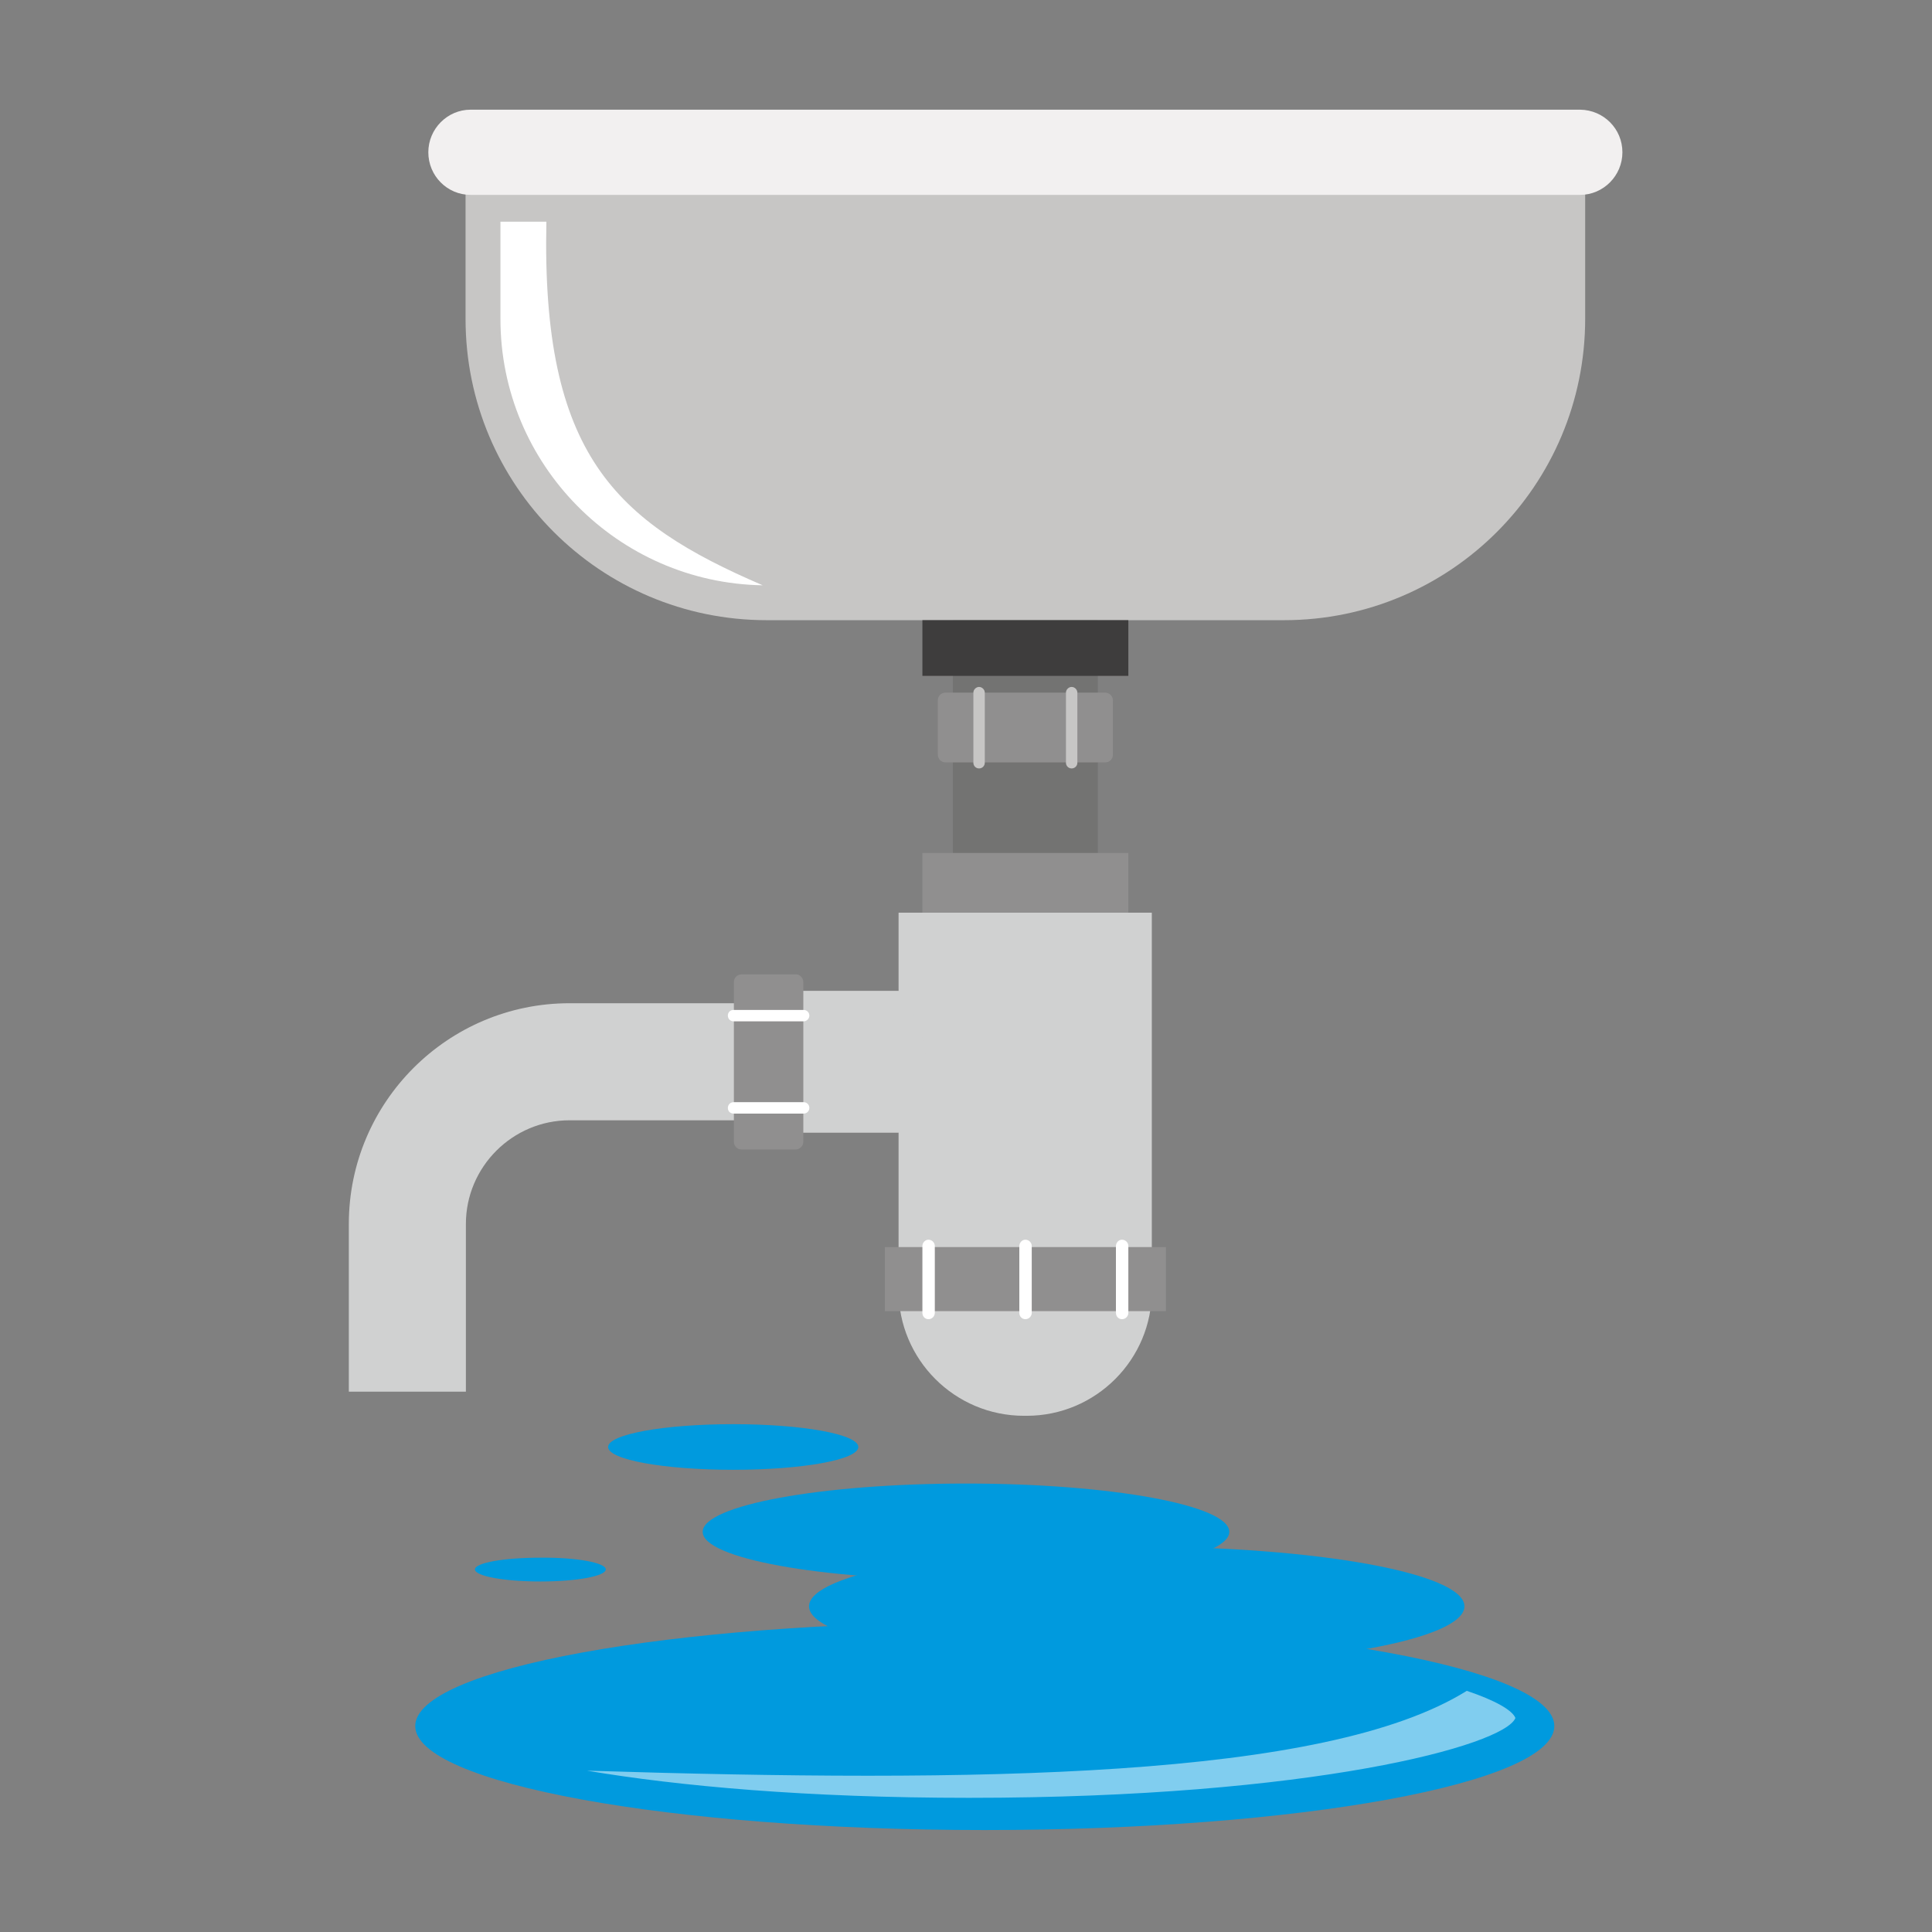 <?xml version="1.0" encoding="UTF-8"?>
<svg enable-background="new 0 0 576 576" version="1.1" viewBox="0 0 576 576" xml:space="preserve" xmlns="http://www.w3.org/2000/svg">
<rect x="0" y="0" width="576" height="576" fill="#808080" stroke="none"/>
<style type="text/css">
	.st0{fill:#D0D1D1;}
	.st1{fill:#737372;}
	.st2{fill:#908F8F;}
	.st3{fill:#C7C6C5;}
	.st4{fill:#FFFFFF;}
	.st5{fill:#009ADE;}
	.st6{opacity:0.5;fill:#FFFFFF;enable-background:new    ;}
	.st7{fill:#F2F0F0;}
	.st8{fill:#3E3D3D;}
</style>

	
		<path class="st0" d="m138.9 414.9h-34.9v-50c0-36.3 29.5-65.8 65.8-65.8h81.6v34.9h-81.6c-17 0-30.9 13.9-30.9 30.9v50z"/>
		<rect class="st1" x="284.1" y="109.8" width="43.2" height="159.7"/>
		<rect class="st2" x="275" y="254.3" width="61.4" height="17.8"/>
		<path class="st0" d="m306.1 422.1h-0.8c-20.7 0-37.4-16.8-37.4-37.4v-112.6h75.5v112.6c0.1 20.6-16.7 37.4-37.3 37.4z"/>
		<path class="st0" d="m267.9 337.7h-41.3v-42.3h41.3c10.5 13.9 11.1 28 0 42.3z"/>
		
			<path class="st2" d="m329.5 227.3h-47.6c-1.3 0-2.3-1-2.3-2.4v-16.1c0-1.3 1-2.3 2.3-2.3h47.6c1.3 0 2.3 1.1 2.3 2.3v16.2c0 1.3-1 2.3-2.3 2.3z"/>
			
				<path class="st3" d="m293.6 227.4c0 1-0.8 1.7-1.7 1.7-1 0-1.7-0.8-1.7-1.7v-20.9c0-0.9 0.8-1.7 1.7-1.7s1.7 0.8 1.7 1.7v20.9z"/>
				<path class="st3" d="m321.2 227.4c0 1-0.8 1.7-1.7 1.7-1 0-1.7-0.8-1.7-1.7v-20.9c0-0.9 0.8-1.7 1.7-1.7s1.7 0.8 1.7 1.7v20.9z"/>
			
		
		
			<path class="st2" d="m239.5 292.8v47.6c0 1.3-1.1 2.3-2.3 2.3h-16.1c-1.3 0-2.3-1-2.3-2.3v-47.6c0-1.3 1-2.3 2.3-2.3h16.1c1.2-0.1 2.3 1 2.3 2.3z"/>
			
				<path class="st4" d="m239.6 328.6c1 0 1.7 0.8 1.7 1.7 0 1-0.8 1.7-1.7 1.7h-20.9c-1 0-1.7-0.7-1.7-1.7 0-0.9 0.7-1.7 1.7-1.7h20.9z"/>
				<path class="st4" d="m239.6 301.1c1 0 1.7 0.8 1.7 1.7s-0.8 1.7-1.7 1.7h-20.9c-1 0-1.7-0.8-1.7-1.7 0-1 0.7-1.7 1.7-1.7h20.9z"/>
			
		
	
	<rect class="st2" x="263.8" y="371.8" width="83.8" height="19.1"/>
	<path class="st4" d="m278.7 391.4c0 1-0.8 1.9-1.9 1.9-1 0-1.8-0.8-1.8-1.9v-19.9c0-1 0.8-1.9 1.8-1.9s1.9 0.8 1.9 1.9v19.9z"/>
	<path class="st4" d="m307.6 391.4c0 1-0.8 1.9-1.9 1.9-1 0-1.8-0.8-1.8-1.9v-19.9c0-1 0.8-1.9 1.8-1.9s1.9 0.8 1.9 1.9v19.9z"/>
	<path class="st4" d="m336.4 391.4c0 1-0.8 1.9-1.9 1.9-1 0-1.8-0.8-1.8-1.9v-19.9c0-1 0.8-1.9 1.8-1.9s1.9 0.8 1.9 1.9v19.9z"/>

<path class="st5" d="m463.4 514.6c0 17.1-76 31-169.8 31s-169.8-13.9-169.8-31 76-31 169.8-31 169.8 13.9 169.8 31z"/>
<path class="st6" d="m437.3 504.1c-42.3 26.4-146.7 27.4-262.3 23.8 27.3 4.6 65.5 8.1 113.9 8.1 102.3 0 159.6-15.6 162.9-23.8-0.9-2.3-5.9-5.2-14.5-8.1z"/>
<path class="st5" d="m436.6 478.9c0 9.9-43.7 17.8-97.7 17.8-53.9 0-97.7-8-97.7-17.8s43.7-17.8 97.7-17.8 97.7 8 97.7 17.8z"/>
<path class="st5" d="m366.5 456.7c0 7.9-35.1 14.3-78.5 14.3s-78.5-6.4-78.5-14.3 35.2-14.4 78.5-14.4c43.4 0 78.5 6.5 78.5 14.4z"/>
<path class="st5" d="m255.9 431.4c0 3.8-16.7 6.8-37.3 6.8s-37.3-3-37.3-6.8 16.7-6.8 37.3-6.8 37.3 3 37.3 6.8z"/>
<path class="st5" d="m180.6 467.9c0 2-8.7 3.6-19.5 3.6s-19.5-1.6-19.5-3.6 8.8-3.5 19.5-3.5c10.8-0.1 19.5 1.5 19.5 3.5z"/>
<path class="st3" d="m382.8 184.9h-154.2c-49.6 0-89.8-40.2-89.8-89.8v-49.7h333.8v49.6c0 49.7-40.2 89.9-89.8 89.9z"/>
<path class="st4" d="m162.9 66.1h-13.7v29c0 43.4 35 78.7 78.2 79.4-44-18.9-66-39-64.5-108.4z"/>
<path class="st7" d="m483.7 45.4c0 7-5.7 12.7-12.6 12.7h-330.8c-7 0-12.6-5.7-12.6-12.7s5.7-12.7 12.6-12.7h330.8c7 0.1 12.6 5.7 12.6 12.7z"/>
<rect class="st8" x="275" y="184.9" width="61.4" height="16.6"/>
</svg>
